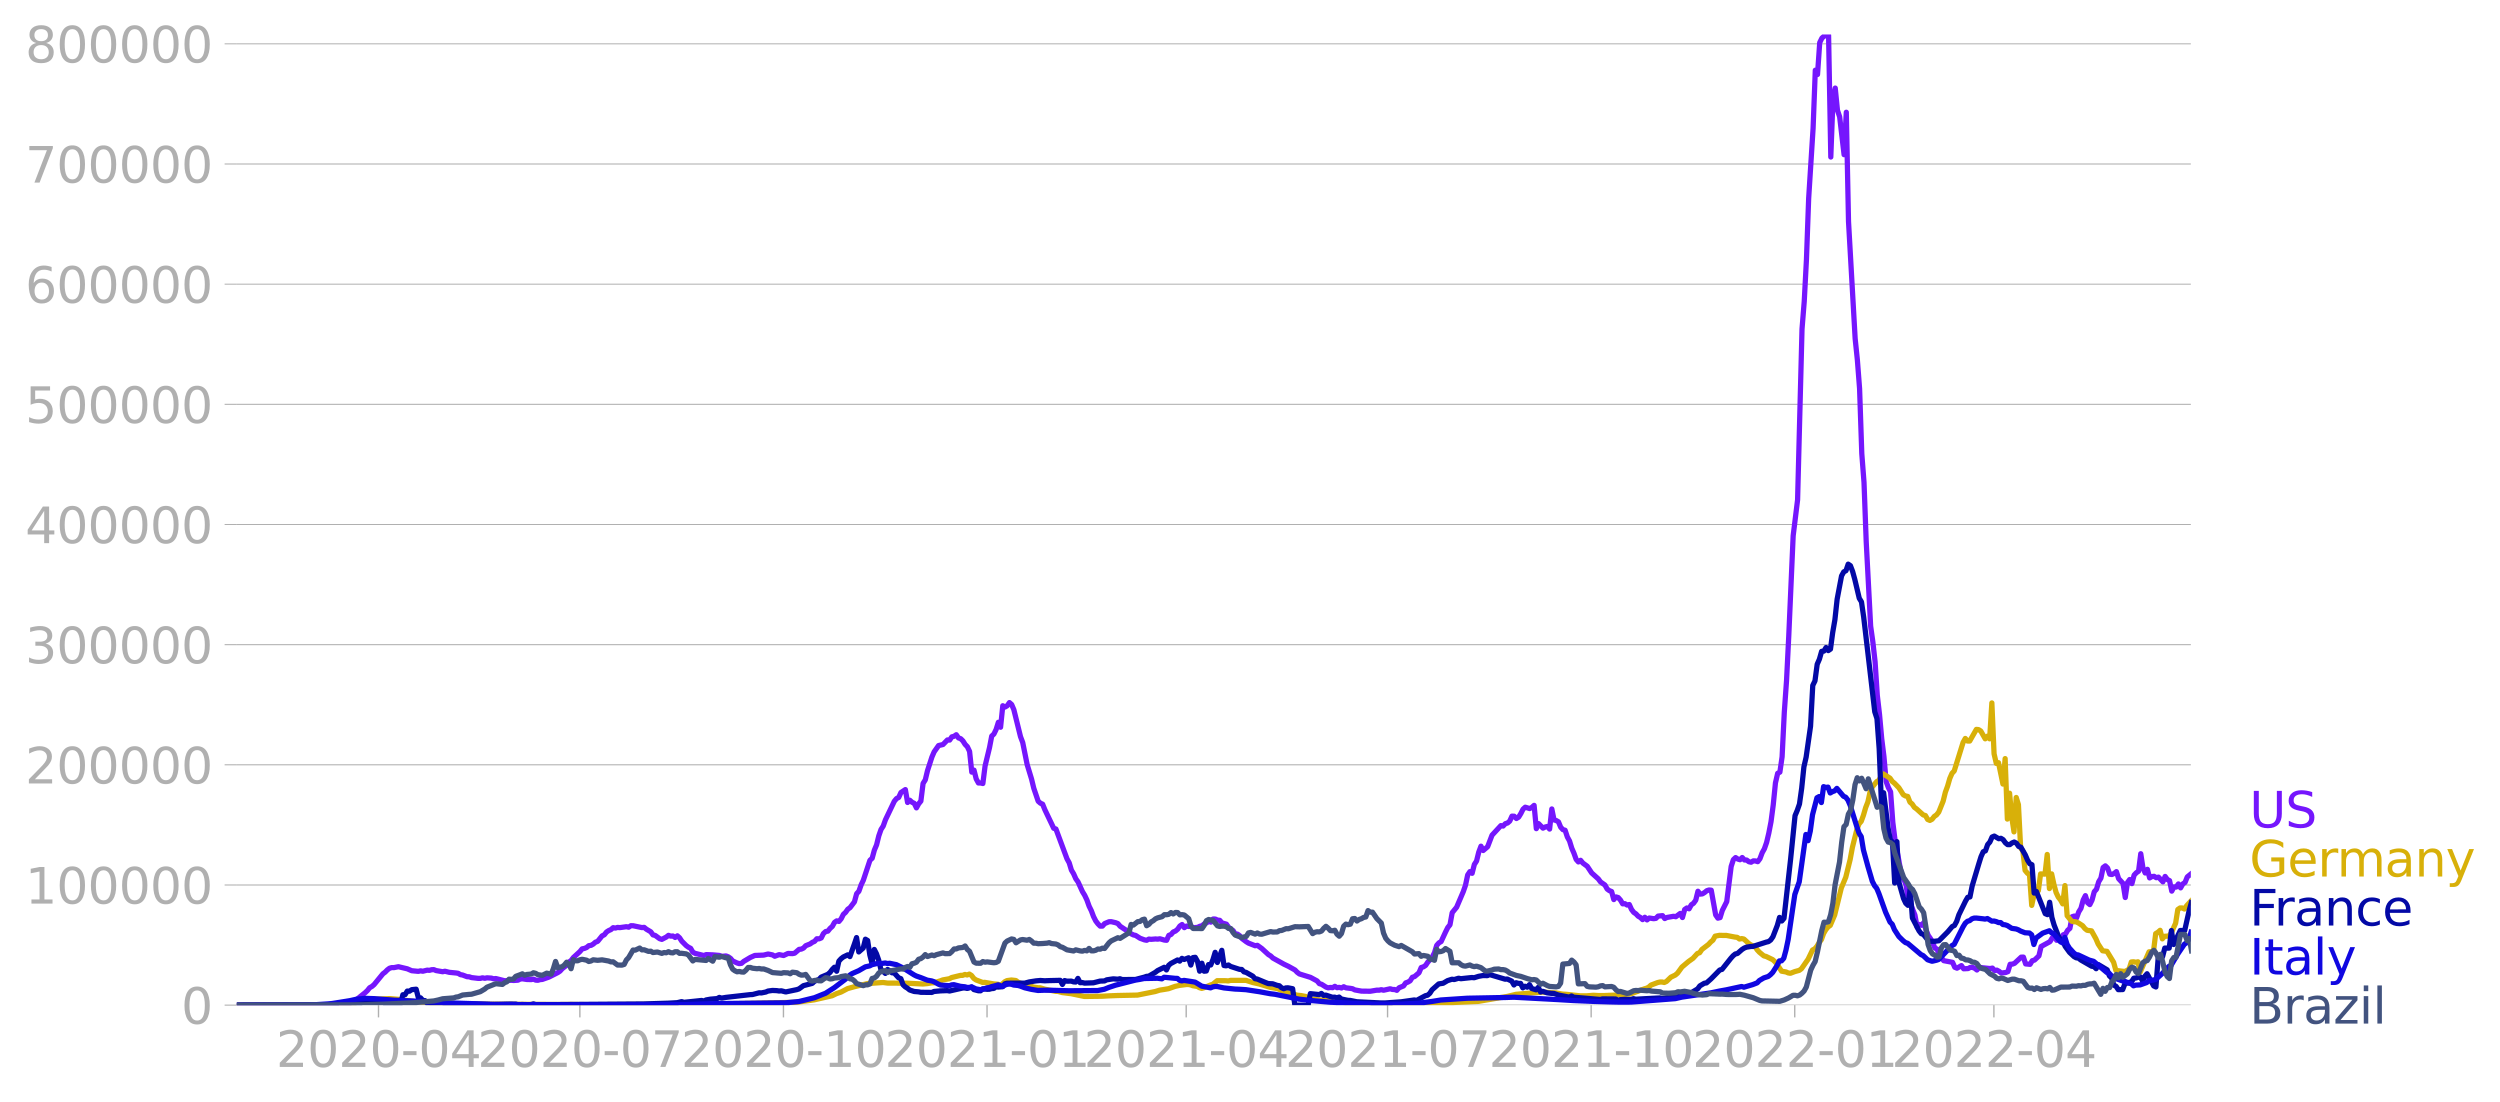 <svg xmlns:xlink="http://www.w3.org/1999/xlink" width="951.91" height="419.722" viewBox="0 0 713.933 314.791" xmlns="http://www.w3.org/2000/svg"><defs><style>*{stroke-linejoin:round;stroke-linecap:butt}</style></defs><g id="figure_1"><path d="M0 314.791h713.933V0H0v314.791z" style="fill:none" id="patch_1"/><g id="axes_1"><path d="M67.645 287.042h558V9.842h-558v277.2z" style="fill:none" id="patch_2"/><g id="matplotlib.axis_1"><g id="xtick_1"><g id="line2d_1"><defs><path id="mb8bbcf70b9" d="M0 0v3.5" style="stroke:#b0b0b0;stroke-width:.4"/></defs><use xlink:href="#mb8bbcf70b9" x="108.089" y="287.042" style="fill:#b0b0b0;stroke:#b0b0b0;stroke-width:.4"/></g><g style="fill:#b0b0b0" transform="matrix(.14 0 0 -.14 78.841 304.68)" id="text_1"><defs><path id="DejaVuSans-32" d="M1228 531h2203V0H469v531q359 372 979 998 621 627 780 809 303 340 423 576 121 236 121 464 0 372-261 606-261 235-680 235-297 0-627-103-329-103-704-313v638q381 153 712 231 332 78 607 78 725 0 1156-363 431-362 431-968 0-288-108-546-107-257-392-607-78-91-497-524-418-433-1181-1211z" transform="scale(.016)"/><path id="DejaVuSans-30" d="M2034 4250q-487 0-733-480-245-479-245-1442 0-959 245-1439 246-480 733-480 491 0 736 480 246 480 246 1439 0 963-246 1442-245 480-736 480zm0 500q785 0 1199-621 414-620 414-1801 0-1178-414-1799Q2819-91 2034-91q-784 0-1198 620-414 621-414 1799 0 1181 414 1801 414 621 1198 621z" transform="scale(.016)"/><path id="DejaVuSans-2d" d="M313 2009h1684v-512H313v512z" transform="scale(.016)"/><path id="DejaVuSans-34" d="M2419 4116 825 1625h1594v2491zm-166 550h794V1625h666v-525h-666V0h-628v1100H313v609l1940 2957z" transform="scale(.016)"/></defs><use xlink:href="#DejaVuSans-32"/><use xlink:href="#DejaVuSans-30" x="63.623"/><use xlink:href="#DejaVuSans-32" x="127.246"/><use xlink:href="#DejaVuSans-30" x="190.869"/><use xlink:href="#DejaVuSans-2d" x="254.492"/><use xlink:href="#DejaVuSans-30" x="290.576"/><use xlink:href="#DejaVuSans-34" x="354.199"/></g></g><g id="xtick_2"><use xlink:href="#mb8bbcf70b9" x="165.595" y="287.042" style="fill:#b0b0b0;stroke:#b0b0b0;stroke-width:.4" id="line2d_2"/><g style="fill:#b0b0b0" transform="matrix(.14 0 0 -.14 136.347 304.68)" id="text_2"><defs><path id="DejaVuSans-37" d="M525 4666h3000v-269L1831 0h-659l1594 4134H525v532z" transform="scale(.016)"/></defs><use xlink:href="#DejaVuSans-32"/><use xlink:href="#DejaVuSans-30" x="63.623"/><use xlink:href="#DejaVuSans-32" x="127.246"/><use xlink:href="#DejaVuSans-30" x="190.869"/><use xlink:href="#DejaVuSans-2d" x="254.492"/><use xlink:href="#DejaVuSans-30" x="290.576"/><use xlink:href="#DejaVuSans-37" x="354.199"/></g></g><g id="xtick_3"><use xlink:href="#mb8bbcf70b9" x="223.733" y="287.042" style="fill:#b0b0b0;stroke:#b0b0b0;stroke-width:.4" id="line2d_3"/><g style="fill:#b0b0b0" transform="matrix(.14 0 0 -.14 194.485 304.68)" id="text_3"><defs><path id="DejaVuSans-31" d="M794 531h1031v3560L703 3866v575l1116 225h631V531h1031V0H794v531z" transform="scale(.016)"/></defs><use xlink:href="#DejaVuSans-32"/><use xlink:href="#DejaVuSans-30" x="63.623"/><use xlink:href="#DejaVuSans-32" x="127.246"/><use xlink:href="#DejaVuSans-30" x="190.869"/><use xlink:href="#DejaVuSans-2d" x="254.492"/><use xlink:href="#DejaVuSans-31" x="290.576"/><use xlink:href="#DejaVuSans-30" x="354.199"/></g></g><g id="xtick_4"><use xlink:href="#mb8bbcf70b9" x="281.872" y="287.042" style="fill:#b0b0b0;stroke:#b0b0b0;stroke-width:.4" id="line2d_4"/><g style="fill:#b0b0b0" transform="matrix(.14 0 0 -.14 252.624 304.68)" id="text_4"><use xlink:href="#DejaVuSans-32"/><use xlink:href="#DejaVuSans-30" x="63.623"/><use xlink:href="#DejaVuSans-32" x="127.246"/><use xlink:href="#DejaVuSans-31" x="190.869"/><use xlink:href="#DejaVuSans-2d" x="254.492"/><use xlink:href="#DejaVuSans-30" x="290.576"/><use xlink:href="#DejaVuSans-31" x="354.199"/></g></g><g id="xtick_5"><use xlink:href="#mb8bbcf70b9" x="338.746" y="287.042" style="fill:#b0b0b0;stroke:#b0b0b0;stroke-width:.4" id="line2d_5"/><g style="fill:#b0b0b0" transform="matrix(.14 0 0 -.14 309.498 304.68)" id="text_5"><use xlink:href="#DejaVuSans-32"/><use xlink:href="#DejaVuSans-30" x="63.623"/><use xlink:href="#DejaVuSans-32" x="127.246"/><use xlink:href="#DejaVuSans-31" x="190.869"/><use xlink:href="#DejaVuSans-2d" x="254.492"/><use xlink:href="#DejaVuSans-30" x="290.576"/><use xlink:href="#DejaVuSans-34" x="354.199"/></g></g><g id="xtick_6"><use xlink:href="#mb8bbcf70b9" x="396.252" y="287.042" style="fill:#b0b0b0;stroke:#b0b0b0;stroke-width:.4" id="line2d_6"/><g style="fill:#b0b0b0" transform="matrix(.14 0 0 -.14 367.004 304.68)" id="text_6"><use xlink:href="#DejaVuSans-32"/><use xlink:href="#DejaVuSans-30" x="63.623"/><use xlink:href="#DejaVuSans-32" x="127.246"/><use xlink:href="#DejaVuSans-31" x="190.869"/><use xlink:href="#DejaVuSans-2d" x="254.492"/><use xlink:href="#DejaVuSans-30" x="290.576"/><use xlink:href="#DejaVuSans-37" x="354.199"/></g></g><g id="xtick_7"><use xlink:href="#mb8bbcf70b9" x="454.39" y="287.042" style="fill:#b0b0b0;stroke:#b0b0b0;stroke-width:.4" id="line2d_7"/><g style="fill:#b0b0b0" transform="matrix(.14 0 0 -.14 425.142 304.68)" id="text_7"><use xlink:href="#DejaVuSans-32"/><use xlink:href="#DejaVuSans-30" x="63.623"/><use xlink:href="#DejaVuSans-32" x="127.246"/><use xlink:href="#DejaVuSans-31" x="190.869"/><use xlink:href="#DejaVuSans-2d" x="254.492"/><use xlink:href="#DejaVuSans-31" x="290.576"/><use xlink:href="#DejaVuSans-30" x="354.199"/></g></g><g id="xtick_8"><use xlink:href="#mb8bbcf70b9" x="512.528" y="287.042" style="fill:#b0b0b0;stroke:#b0b0b0;stroke-width:.4" id="line2d_8"/><g style="fill:#b0b0b0" transform="matrix(.14 0 0 -.14 483.28 304.68)" id="text_8"><use xlink:href="#DejaVuSans-32"/><use xlink:href="#DejaVuSans-30" x="63.623"/><use xlink:href="#DejaVuSans-32" x="127.246"/><use xlink:href="#DejaVuSans-32" x="190.869"/><use xlink:href="#DejaVuSans-2d" x="254.492"/><use xlink:href="#DejaVuSans-30" x="290.576"/><use xlink:href="#DejaVuSans-31" x="354.199"/></g></g><g id="xtick_9"><use xlink:href="#mb8bbcf70b9" x="569.403" y="287.042" style="fill:#b0b0b0;stroke:#b0b0b0;stroke-width:.4" id="line2d_9"/><g style="fill:#b0b0b0" transform="matrix(.14 0 0 -.14 540.155 304.68)" id="text_9"><use xlink:href="#DejaVuSans-32"/><use xlink:href="#DejaVuSans-30" x="63.623"/><use xlink:href="#DejaVuSans-32" x="127.246"/><use xlink:href="#DejaVuSans-32" x="190.869"/><use xlink:href="#DejaVuSans-2d" x="254.492"/><use xlink:href="#DejaVuSans-30" x="290.576"/><use xlink:href="#DejaVuSans-34" x="354.199"/></g></g></g><g id="matplotlib.axis_2"><g id="ytick_1"><path d="M67.645 287.042h558" clip-path="url(#pe05188d14e)" style="fill:none;stroke:#b0b0b0;stroke-width:.3;stroke-linecap:square" id="line2d_10"/><g id="line2d_11"><defs><path id="m294ca21c4d" d="M0 0h-3.5" style="stroke:#b0b0b0;stroke-width:.3"/></defs><use xlink:href="#m294ca21c4d" x="67.645" y="287.042" style="fill:#b0b0b0;stroke:#b0b0b0;stroke-width:.3"/></g><use xlink:href="#DejaVuSans-30" style="fill:#b0b0b0" transform="matrix(.14 0 0 -.14 51.737 292.361)" id="text_10"/></g><g id="ytick_2"><path d="M67.645 252.727h558" clip-path="url(#pe05188d14e)" style="fill:none;stroke:#b0b0b0;stroke-width:.3;stroke-linecap:square" id="line2d_12"/><use xlink:href="#m294ca21c4d" x="67.645" y="252.727" style="fill:#b0b0b0;stroke:#b0b0b0;stroke-width:.3" id="line2d_13"/><g style="fill:#b0b0b0" transform="matrix(.14 0 0 -.14 7.2 258.046)" id="text_11"><use xlink:href="#DejaVuSans-31"/><use xlink:href="#DejaVuSans-30" x="63.623"/><use xlink:href="#DejaVuSans-30" x="127.246"/><use xlink:href="#DejaVuSans-30" x="190.869"/><use xlink:href="#DejaVuSans-30" x="254.492"/><use xlink:href="#DejaVuSans-30" x="318.115"/></g></g><g id="ytick_3"><path d="M67.645 218.411h558" clip-path="url(#pe05188d14e)" style="fill:none;stroke:#b0b0b0;stroke-width:.3;stroke-linecap:square" id="line2d_14"/><use xlink:href="#m294ca21c4d" x="67.645" y="218.411" style="fill:#b0b0b0;stroke:#b0b0b0;stroke-width:.3" id="line2d_15"/><g style="fill:#b0b0b0" transform="matrix(.14 0 0 -.14 7.2 223.73)" id="text_12"><use xlink:href="#DejaVuSans-32"/><use xlink:href="#DejaVuSans-30" x="63.623"/><use xlink:href="#DejaVuSans-30" x="127.246"/><use xlink:href="#DejaVuSans-30" x="190.869"/><use xlink:href="#DejaVuSans-30" x="254.492"/><use xlink:href="#DejaVuSans-30" x="318.115"/></g></g><g id="ytick_4"><path d="M67.645 184.096h558" clip-path="url(#pe05188d14e)" style="fill:none;stroke:#b0b0b0;stroke-width:.3;stroke-linecap:square" id="line2d_16"/><use xlink:href="#m294ca21c4d" x="67.645" y="184.096" style="fill:#b0b0b0;stroke:#b0b0b0;stroke-width:.3" id="line2d_17"/><g style="fill:#b0b0b0" transform="matrix(.14 0 0 -.14 7.2 189.415)" id="text_13"><defs><path id="DejaVuSans-33" d="M2597 2516q453-97 707-404 255-306 255-756 0-690-475-1069Q2609-91 1734-91q-293 0-604 58T488 141v609q262-153 574-231 313-78 654-78 593 0 904 234t311 681q0 413-289 645-289 233-804 233h-544v519h569q465 0 712 186t247 536q0 359-255 551-254 193-729 193-260 0-557-57-297-56-653-174v562q360 100 674 150t592 50q719 0 1137-327 419-326 419-882 0-388-222-655t-631-370z" transform="scale(.016)"/></defs><use xlink:href="#DejaVuSans-33"/><use xlink:href="#DejaVuSans-30" x="63.623"/><use xlink:href="#DejaVuSans-30" x="127.246"/><use xlink:href="#DejaVuSans-30" x="190.869"/><use xlink:href="#DejaVuSans-30" x="254.492"/><use xlink:href="#DejaVuSans-30" x="318.115"/></g></g><g id="ytick_5"><path d="M67.645 149.78h558" clip-path="url(#pe05188d14e)" style="fill:none;stroke:#b0b0b0;stroke-width:.3;stroke-linecap:square" id="line2d_18"/><use xlink:href="#m294ca21c4d" x="67.645" y="149.78" style="fill:#b0b0b0;stroke:#b0b0b0;stroke-width:.3" id="line2d_19"/><g style="fill:#b0b0b0" transform="matrix(.14 0 0 -.14 7.2 155.1)" id="text_14"><use xlink:href="#DejaVuSans-34"/><use xlink:href="#DejaVuSans-30" x="63.623"/><use xlink:href="#DejaVuSans-30" x="127.246"/><use xlink:href="#DejaVuSans-30" x="190.869"/><use xlink:href="#DejaVuSans-30" x="254.492"/><use xlink:href="#DejaVuSans-30" x="318.115"/></g></g><g id="ytick_6"><path d="M67.645 115.465h558" clip-path="url(#pe05188d14e)" style="fill:none;stroke:#b0b0b0;stroke-width:.3;stroke-linecap:square" id="line2d_20"/><use xlink:href="#m294ca21c4d" x="67.645" y="115.465" style="fill:#b0b0b0;stroke:#b0b0b0;stroke-width:.3" id="line2d_21"/><g style="fill:#b0b0b0" transform="matrix(.14 0 0 -.14 7.2 120.784)" id="text_15"><defs><path id="DejaVuSans-35" d="M691 4666h2478v-532H1269V2991q137 47 274 70 138 23 276 23 781 0 1237-428 457-428 457-1159 0-753-469-1171Q2575-91 1722-91q-294 0-599 50Q819 9 494 109v635q281-153 581-228t634-75q541 0 856 284 316 284 316 772 0 487-316 771-315 285-856 285-253 0-505-56-251-56-513-175v2344z" transform="scale(.016)"/></defs><use xlink:href="#DejaVuSans-35"/><use xlink:href="#DejaVuSans-30" x="63.623"/><use xlink:href="#DejaVuSans-30" x="127.246"/><use xlink:href="#DejaVuSans-30" x="190.869"/><use xlink:href="#DejaVuSans-30" x="254.492"/><use xlink:href="#DejaVuSans-30" x="318.115"/></g></g><g id="ytick_7"><path d="M67.645 81.15h558" clip-path="url(#pe05188d14e)" style="fill:none;stroke:#b0b0b0;stroke-width:.3;stroke-linecap:square" id="line2d_22"/><use xlink:href="#m294ca21c4d" x="67.645" y="81.15" style="fill:#b0b0b0;stroke:#b0b0b0;stroke-width:.3" id="line2d_23"/><g style="fill:#b0b0b0" transform="matrix(.14 0 0 -.14 7.2 86.469)" id="text_16"><defs><path id="DejaVuSans-36" d="M2113 2584q-425 0-674-291-248-290-248-796 0-503 248-796 249-292 674-292t673 292q248 293 248 796 0 506-248 796-248 291-673 291zm1253 1979v-575q-238 112-480 171-242 60-480 60-625 0-955-422-329-422-376-1275 184 272 462 417 279 145 613 145 703 0 1111-427 408-426 408-1160 0-719-425-1154Q2819-91 2113-91q-810 0-1238 620-428 621-428 1799 0 1106 525 1764t1409 658q238 0 480-47t505-140z" transform="scale(.016)"/></defs><use xlink:href="#DejaVuSans-36"/><use xlink:href="#DejaVuSans-30" x="63.623"/><use xlink:href="#DejaVuSans-30" x="127.246"/><use xlink:href="#DejaVuSans-30" x="190.869"/><use xlink:href="#DejaVuSans-30" x="254.492"/><use xlink:href="#DejaVuSans-30" x="318.115"/></g></g><g id="ytick_8"><path d="M67.645 46.834h558" clip-path="url(#pe05188d14e)" style="fill:none;stroke:#b0b0b0;stroke-width:.3;stroke-linecap:square" id="line2d_24"/><use xlink:href="#m294ca21c4d" x="67.645" y="46.834" style="fill:#b0b0b0;stroke:#b0b0b0;stroke-width:.3" id="line2d_25"/><g style="fill:#b0b0b0" transform="matrix(.14 0 0 -.14 7.2 52.153)" id="text_17"><use xlink:href="#DejaVuSans-37"/><use xlink:href="#DejaVuSans-30" x="63.623"/><use xlink:href="#DejaVuSans-30" x="127.246"/><use xlink:href="#DejaVuSans-30" x="190.869"/><use xlink:href="#DejaVuSans-30" x="254.492"/><use xlink:href="#DejaVuSans-30" x="318.115"/></g></g><g id="ytick_9"><path d="M67.645 12.519h558" clip-path="url(#pe05188d14e)" style="fill:none;stroke:#b0b0b0;stroke-width:.3;stroke-linecap:square" id="line2d_26"/><use xlink:href="#m294ca21c4d" x="67.645" y="12.519" style="fill:#b0b0b0;stroke:#b0b0b0;stroke-width:.3" id="line2d_27"/><g style="fill:#b0b0b0" transform="matrix(.14 0 0 -.14 7.2 17.838)" id="text_18"><defs><path id="DejaVuSans-38" d="M2034 2216q-450 0-708-241-257-241-257-662 0-422 257-663 258-241 708-241t709 242q260 243 260 662 0 421-258 662-257 241-711 241zm-631 268q-406 100-633 378-226 279-226 679 0 559 398 884 399 325 1092 325 697 0 1094-325t397-884q0-400-227-679-226-278-629-378 456-106 710-416 255-309 255-755 0-679-414-1042Q2806-91 2034-91q-771 0-1186 362-414 363-414 1042 0 446 256 755 257 310 713 416zm-231 997q0-362 226-565 227-203 636-203 407 0 636 203 230 203 230 565 0 363-230 566-229 203-636 203-409 0-636-203-226-203-226-566z" transform="scale(.016)"/></defs><use xlink:href="#DejaVuSans-38"/><use xlink:href="#DejaVuSans-30" x="63.623"/><use xlink:href="#DejaVuSans-30" x="127.246"/><use xlink:href="#DejaVuSans-30" x="190.869"/><use xlink:href="#DejaVuSans-30" x="254.492"/><use xlink:href="#DejaVuSans-30" x="318.115"/></g></g></g><path d="m67.645 287.042 28.437-.097 2.528-.184 1.264-.311 1.896-.964 2.527-2.022.632-.6.632-.792.632-.354.632-.54 2.528-3.091.632-.475.632-.643.632-.472.632-.179.631.006 1.264-.256 2.528.598 1.264.546 1.896.18.632-.145.632.11 1.264-.309.631.056.632-.175.632-.027.632.266 1.264.222.632.111.632-.143 1.264.313 1.896.185.632.096.632.378.632.113 1.263.476.632.031.632.22 1.896.224.632.001.632-.158.632.14.632-.137 1.264.086.632.19.632-.071 2.527.634 1.896-.142.632.062 1.264-.086.632-.327.632-.067 1.264.192 1.264.034.632-.125.631.277.632.043.632-.19.632-.053 1.896-.67 2.528-1.277.632-.431.632-.695 1.264-.994.631-.882.632-.438.632-.837 1.896-1.739.632-.767.632-.12.632-.255.632-.53.632-.091.632-.363.632-.548.632-.231 1.264-1.562.631-.314.632-.794.632-.413.632-.28.632-.547.632.117.632-.19.632.058 1.896-.262.632.143.632-.425.632.006 2.527.53.632-.066.632.518 1.264.753.632.884.632.155 1.264.924.632.196 1.264-.663.632-.487.632.23.632-.043.631.418.632-.468.632.566.632.96 1.264 1.267.632.459.632.32.632 1.104.632.33 2.528.623.632-.264 1.895.072 1.896.165.632.264 1.264-.117.632.245.632.432.632.747 1.264.589.632.182.632-.097.631-.547 1.896-1.132 1.264-.56 2.528-.103 1.264-.313 1.264.259.632.384 1.263-.464 1.264.251 1.264-.59 1.264.05.632-.123 1.264-1.085.632-.08.632-.299.632-.675 1.264-.505.632-.456.631-.277.632-.74.632.026.632-.258.632-1.265.632-.57.632-.11.632-.789.632-.563.632-1.154.632-.432.632.163.632-.759.632-1.263.632-.573.631-.891.632-.44 1.264-1.671.632-2.331.632-.676.632-1.803.632-1.334 1.896-5.721.632-.578.632-2.325.632-1.506.632-2.571.632-1.814.631-.982.632-1.771 2.528-5.297.632-.773.632-.336.632-1.394 1.264-.84.632 3.678.632-.635.632.568.632.306.632 1.304.631-1.155.632-.782.632-5.048.632-1.016.632-2.637 1.264-3.898.632-1.468 1.264-1.793 1.264-.297 1.264-1.305.632.036.632-.921.631-.162.632-.444.632.916.632.216.632.636.632.999.632.655.632 1.338.632 5.92.632-.567.632 2.511.632 1.155.632-.002.632.154.632-5.007 1.263-5.224.632-3.306.632-.598.632-1.318.632-2.033.632 1.414.632-6.135.632.37.632-.366.632-.905.632.542.632 1.492 1.896 7.685.631 1.681 1.264 6.278 1.264 4.165.632 2.61 1.264 3.721.632.55.632.29.632 1.564 1.896 3.974.632 1.338.632.21 3.16 8.505.631 1.149.632 2.084.632 1.061.632 1.426.632.895 1.264 2.776.632 1.036.632 1.34.632 1.773.632 1.296.631 1.677.632 1.246.632.832.632.64.632-.002.632-.718 1.264-.533.632-.013 1.264.294.632.247.632.757 2.527 1.672.632.498.632.311.632.143 1.264.806 1.264.465.632.114.632-.34.632.07 1.264-.103.632.048.632-.1 1.263.367.632.06.632-1.397.632-.257.632-.722.632-.255.632-.536.632-.904.632-.433.632.893.632-.452.632.115.632-.04.632.411 1.263-.115.632-.306.632-.158.632-.526.632-.277.632-.467.632.24.632-.883.632.009.632.298.632.063.632.737 1.264.356.632.902.632.552.631.356.632 1.01.632.024.632.445.632.797 1.264.947.632.387 1.896.745.632-.115 1.264.909 1.895 1.738.632.377.632.6 3.16 1.757 1.264.604 1.896 1.06.632.657.632.467 3.16.98 1.895 1.025.632.765.632.183 1.264.8.632.215.632-.112.632.065.632-.382.631.383.632-.09.632.177.632-.357.632.315 1.264.149.632.113.632.327 1.896.347 2.528.036 1.895-.316.632.016.632-.148.632.162 1.896-.416.632.194.632.017.632.23.632-.727 1.264-.518.632-.874.631-.23.632-.367.632-1.005.632-.209 1.264-1.08.632-1.496.632-.196.632-.42.632-.952.632-.647.632-.815.632-1.204.632-2.093.632-.718.631-.374 1.264-2.736.632-1.267.632-.785.632-3.463 1.264-1.556 1.896-4.442.632-1.82.632-2.964.632-.937.632.475.632-2.521.631-.983.632-2.55.632-1.685.632 1.23 1.264-1.078 1.264-3.302 2.528-2.73.632.127.632-.68.632-.19.632-.557.631-1.4.632.02.632.652.632-.382.632-1.03.632-1.25.632-.565 1.264.386.632-.344.632-.564.632 6.642.632-1.432 1.264 1.29.632-.322.631-.158.632.743.632-5.738.632 3.126.632.18.632.375.632 1.527.632.694.632.17.632 1.911.632 1.16.632 2.054.632 1.452.632 1.769.632.71.632-.463.631.777 1.264.929 1.264 1.898 1.896 1.709.632.859 1.264.886.632 1.147.632.46.632.25.632 2.297.631-.753.632.182.632.714.632 1.075.632-.046.632.392.632-.141.632 1.406.632.826.632.434.632.664.632.36.632.613.632-.668.632.748.632-.536 1.263.188.632-.092.632-.645 1.264-.136.632.832.632-.311 1.896-.335.632.123 1.264-.935.632 1.166.632-2.287.631-.446.632.241.632-1.141.632-.437.632-.872.632-2.558.632.816.632-.07.632-.388.632-.518.632-.2.632.062 1.264 7.057.632.923.632-.162.631-2.044 1.264-2.514 1.264-10.036.632-1.951.632-.59.632.422.632.188.632-.627.632.702.632.02.632.478.632.14.632-.382.631.022.632.199.632-.843.632-1.688.632-1.136.632-1.809.632-2.674.632-3.265.632-4.798.632-6.277.632-2.738.632-.339.632-4.372.632-12.771.632-8.952.632-12.666 1.263-28.73 1.264-10.278 1.264-48.758.632-7.869.632-11.976.632-17.459 1.264-20 .632-16.615.632 1.218.632-9.118.632-1.29 1.263-1.025.632.257.632 34.745.632-16.771.632-2.917.632 6.312.632 1.91 1.264 10.793.632-12.11.632 31.2 1.896 33.46.632 6.073.632 8.21.631 18.563.632 8.195.632 17.01 1.264 24.053.632 4.52.632 5.612.632 9.615.632 5.454.632 6.934.632 5.084.632 7.168.632 1.694.632 1.234.632 8.664.631 5.064 1.896 10.193.632 1.003.632 1.731.632 4.289.632 1.07 1.264 3.161.632 3.474.632-.785.632.235.632-.775.632 2.1.632 1.552.631.906.632 1.135.632 1.593.632.285.632 1.704 1.264 1.606 2.528.475.632 1.408.632.266 1.264-.735.632.9 1.263-.053.632-.337.632-.009.632.251.632.5.632-.739 3.16.325.632-.13.632.696.632-.116.632.345.631.493 1.264-.16.632-.245.632-2.099.632-.045.632-.234 1.896-1.765.632-.004.632 1.942 1.264.117.632-1.035.632-.173 1.263-1.205.632-2.678 2.528-1.388.632-1.035.632-.768.632 1.413 1.264-.367.632-1.202.632-.21.632-1.08.631-.553.632-3.315.632-.188.632.535.632-1.736.632-1.015.632-2.364.632-1.249.632 2.028.632.528.632-1.292.632-2.386.632-.703.632-2.136.632-1.038.632-3.026.631-.482.632.615.632 1.776.632.076.632-.311.632-.507.632 2.01 1.264 1.372.632 4.009.632-4.284.632-.853.632 1.166.632-2.43.632-.673.632-.44.631-4.99.632 4.11.632 1.385.632-1.04.632 2.452.632-.37.632-.086.632.396.632-.165 1.264 1.35.632-1.543.632.868.632.326.632 2.993.632-1.202.631.041.632-.884.632 1.115.632-1.131.632-.424.632-1.564 1.264-1.033h0" clip-path="url(#pe05188d14e)" style="fill:none;stroke:#7516fd;stroke-width:1.5;stroke-linecap:square" id="line2d_28"/><path d="m67.645 287.042 27.805-.099 3.792-.226 3.791-.67 3.16-.669 5.056-.203 2.527.209 5.056.688 4.423.235 8.848.4 27.173.16 3.791-.026 5.056.062 14.534-.052 19.59-.273 3.792.06 5.056-.048 16.43-.375 5.055-.696 5.056-1.16 1.264-.612 1.264-.436 1.895-.995 1.896-.527 1.264-.304 2.528-.599 3.792-.27.631-.045 1.264.17 1.264.008 4.424.034 4.423.22 1.264-.112 1.264-.211.632-.022 1.896-.57.632-.25 1.896-.336.632-.338 2.527-.617.632-.014.632-.25.632.147.632-.259.632.404.632.826.632.442 1.896.715.632-.017 2.527.438 1.264.109.632.302.632-.438.632-.588.632-.325 1.264-.175 1.264.14.632.466.632.295 2.527.66 1.264.455 1.264.19.632.02 1.264.38 3.16.635.631.015 1.264.335 2.528.323 3.792.786 5.055-.068 1.896-.105 2.528-.101 5.687-.119 5.056-1.017 1.264-.393 1.263-.198 1.264-.215 1.896-.671 1.264-.275 1.896-.242.632-.016.632.115.632.244 1.263.198.632.362.632.19.632-.175 1.896-.802.632-.193 1.264-1.031 2.528.02.632.059.632-.157 4.423-.008 1.896.61 1.896.426 3.16.966 1.895.332.632.222 1.896.936 1.264.168 1.896.567 1.263.127 1.264.247 1.264.706 3.16.33.632-.113.632.082 1.264.36 3.791.329 2.528.12 2.528.286 5.055.143 8.215-.016 5.688-.18 14.534-.65 8.216-1.4 2.527-.61 5.688-.504 1.896-.134 2.527.16 1.264.073 1.896.332 1.264.087 3.792.414 1.895-.006 1.896-.154 1.264.075 1.896.006 5.055-.22 1.896-.2.632-.09 3.792-1.402.632-.182.632-.304.631-.586 1.896-.718.632-.151.632-.017.632.138.632-.29 1.264-1.221 1.264-.613.632-.54 1.264-1.742 1.895-1.596 1.264-.897 1.264-1.389.632-.212.632-.924 1.896-1.448.632-.69.632-.519.632-1.149 1.264-.239 1.263.042.632-.015 2.528.48.632.074.632.475.632-.118.632.127 1.264 1.17.632.462 1.263.556.632.897.632.683 1.264 1.04.632.16 1.896.917.632.576.632.762 1.264 1.953 1.264.222.632.275.631.106 1.264-.49 1.264-.344.632-.465 1.896-2.722 1.264-2.624.632-.33.632-.742.632-1.055.632-.837.632-1.76.631-1.084.632-.782.632-.436 1.264-2.971 1.896-7.721 1.264-3.048 1.264-5.11.632-3.412 1.264-5.083.632-1.644.631-.731.632-1.748.632-2.182.632-1.617.632-2.877.632-1.404 1.264-1.527.632-.342.632-1.262.632-.576 1.896 1.212.632.921.631.508 1.264 1.3 1.264 2 .632.35.632.127.632 1.633.632.535.632.947.632.456 1.264 1.146.632.565.632.186.632 1.11.631.277.632-.336.632-.803.632-.44.632-.788 1.264-3.144.632-2.553.632-1.728.632-2.2.632-1.456.632-.684 2.528-8.139.631-1.135.632.727.632.003 1.896-3.323.632.066.632.402 1.264 2.225.632-.749.632.748.632-10.25.632 14.537.632 2.724.632-.194 1.263 6.102.632-7.267.632 17.266.632-7.389.632 6.912.632 4.137.632-9.826.632 2.046.632 12.322.632.902.632 5.544.632.77.632.505.632 8.723.632-2.938.631-1.027.632-.238.632-4.78 1.264.05.632-5.605.632 9.735.632-4.188.632 2.946.632 2.343.632 1.346.632.787.632 1.14.632-5.226.632 8.608 1.263 1.548.632.158.632.034.632.292 1.264.824.632.788.632.51 1.264.166 1.264 2.268.632 1.483 1.264 1.94 1.263.166 1.896 3.124.632 2.307 1.264.172 1.264.15.632-.286.632-.431.632-2.002.632-.055.632.133.632-.128.631 2.948 2.528-5.798 1.264-.098.632-5.103.632-.377.632-.564.632 2.44.632-.732 1.264-.077.632-.846 1.263-2.8.632-3.924.632-.445h.632l.632.301.632-.943 1.264-1.374h0" clip-path="url(#pe05188d14e)" style="fill:none;stroke:#d8b009;stroke-width:1.5;stroke-linecap:square" id="line2d_29"/><path d="m67.645 287.042 27.805-.091 4.424-.334 1.264-.064 1.895-.23 1.896-.275.632-.145 1.264-.063.632-.264.632-.093.632.09.632-.07.632 1.064 1.264.17.632.305h1.895l.632-.523.632-2.446.632-.024.632-1.026.632.032.632-.431 1.264-.132.632 2.434.632.034.632.725.632.069.632.7.631-.045 1.264.127 1.264-.084.632.16.632-.144 1.264.156.632.013 1.264.252.632-.274 10.11.28 5.056-.15 1.896.008.632.167 1.264-.05 1.264.055 1.264-.052.632-.19.631.197 6.952-.016 24.013-.17 6.952-.216 2.527-.143 1.264-.302.632.202 1.896-.197 1.896-.197 1.264-.138.632.171.632-.315 1.263-.228 1.896-.161.632-.334.632.201 1.264-.214 6.951-.79.632-.024 1.896-.496.632.039 1.264-.256.632-.278 1.264-.173 1.264.056.631.101.632-.055 1.264.321 3.16-.657.632-.214 1.264-.92 2.528-.656.631-.606 1.264-.493.632-.679 1.896-.798.632-.542.632-.843.632-.644.632 1.138.632-2.878.632-.69.632-.498 1.263-.61.632.498 1.264-3.56.632-1.87.632 4.101 1.264-1.11.632-2.528.632.373.632 4.15.632 2.451.632-4.045.632 1.238.632 1.805.632 2.681 1.263 1.115.632-1.127.632.371.632.577.632.043 1.264 1.39.632.244.632 1.75.632.592.632.382.632.514 1.264.42 1.263.109.632.124 3.16.038.632-.274 1.896-.173 1.896-.07.632.114 3.791-.86.632-.006.632.134 1.264-.378.632.703 1.264.335.632.018.632-.565 1.264.129.631-.019.632-.177.632-.048.632-.458.632.065 1.264-.111.632-.82.632-.168 4.423-.018h.632l1.264-.347 1.896-.297 1.264-.113 1.264.083 1.264-.05 1.896-.045 1.263-.032.632 1.166.632-1.097.632.17 1.264-.017.632.212.632.049.632-1.033.632 1.221.632-.031.632.149 2.527-.084 1.896-.487 1.264-.042.632-.318 1.264-.195.632-.085 1.264.099.632-.132.632.232 3.791-.023 2.528-.666.632-.227.632-.045 1.896-1.112.632-.492 1.895-.938.632.752.632-1.318.632-.519 1.896-1.005.632.328.632-.785.632.31 1.264-.48.632 2.08.632-2.132.632-.083.631 1.112.632 2.849.632-2.273.632 2.28.632-.06.632-1.827.632.11.632-1.523.632-2.088.632 2.892 1.264-3.468.632 4.34.632.09.632-.243.632.42 2.527.827.632.037.632.674.632.166 1.896 1.072.632.715.632.107 2.528 1.053.631.24 1.264.062 1.264.446.632.11.632.593.632.25.632-.24.632-.003 1.264.245.632 4.7h3.791l.632-3.293 2.528.273.632-.328.632.554.632-.08 1.896.622.632-.04.631.188.632-.207.632.543 1.896.391.632.023 1.896.379 6.951.346 1.264-.012 4.424-.313 3.791-.535.632.13 2.528-1.348.632-.144.632-.552.632-.986 1.896-1.68 1.263-.192 1.264-.748 1.264-.403.632.092 1.264-.375.632.138 3.16-.343.632.068 1.263-.4 1.264-.232 1.264.03.632-.303 4.424 1.314.632-.04 1.263.59.632 1.103.632-.633.632.18.632.01.632 1.27.632-.462.632.27.632-.723.632 1.093 1.264.385.632-.712.632 1.334.632-.195 1.263.431 1.264.155.632.005 1.264.455 3.16.614.632-.33.632.346 7.583.652.632-.17 3.791.036.632.398.632-.218 1.264-.076 1.896.015.632-.22.632.166 2.528-.15 4.423-.22.632.229 2.528-.558 1.264-.126.632-.512 1.264-.24.632.255 1.263-.44.632-.051 1.896-1.152.632-.852 1.264-.75.632-.099 1.264-1.122 2.528-2.575.631-.157 2.528-3.181.632-.705.632-.518.632-.151 1.264-1.114.632-.414.632-.26 1.264-.203.632-.023 3.791-1.224.632-.148.632-.464.632-.912 1.264-3.27.632-2.259.632 1.019.632-.753 1.264-11.315.631-5.633 1.264-12.382.632-1.507.632-1.814.632-4.519.632-6.083.632-2.763 1.264-8.852.632-11.651.632-1.297.632-4.747.632-1.45.632-2.23.632-.073.631-1.026.632.88.632-.427.632-4.728.632-3.661.632-5.83 1.264-6.688.632-1.153.632-.335.632-1.866.632.433.632 1.653.632 2.311 1.264 5.349.631 1.03.632 4.345 3.16 27.043.632 1.941.632 8.63.632 15.393.632-2.84 1.264 9.987.632 3.377.632.796.631 11.604.632-11.807.632 11.8 1.264 4.437.632 1.35.632.595.632-4.685.632 8.303 1.896 3.672.632.805.632.231 1.264 1.583.631.354 1.264.016 1.264-.161 2.528-2.553 1.264-1.497.632-.31.632-1.16.632-1.894 1.895-3.903.632-1.09.632-.094.632-3.128 1.896-6.336.632-2.03.632-1.417.632-.258.632-1.789.632-.733.632-1.43.632-.267 1.264.75.631-.113.632.389.632.888.632.522.632.003.632-.474.632-.264.632.322.632.931.632.22 1.264 2.21.632 1.48.632 1.03.632.28.632 8.102.631-.455 2.528 6.33.632.282.632-3.53.632 4.314.632 2.156 1.264 3.266.632 1.09.632.26.632 1.49 1.263 1.734 1.264 1.19.632.362.632.069.632.522 3.16 1.819.632.069.632.624.632-1.171 2.527 1.5.632 1.744.632.561.632 2.076.632.324.632.957 1.264-.026.632-1.683 1.896-.557.632-.996.632-.077.632-.202.631-.076.632 1.153.632-1.357.632-.725 1.896 3.473.632.304.632-8.086.632.092.632-.634.632-2.477 1.264-.004.632-4.998.632 3.975 1.895-3.994h1.264l1.264-5.648.632-2.292h0" clip-path="url(#pe05188d14e)" style="fill:none;stroke:#0309a6;stroke-width:1.5;stroke-linecap:square" id="line2d_30"/><path d="m67.645 287.042 22.118-.107 3.791-.243 1.264-.11 5.056-.81 1.896-.416 2.527-.253 2.528.085 5.687.44 12.64.554 3.159.22 13.27.423 20.223.141 3.16-.01 3.79.018 27.174-.099 4.424-.153 3.791-.117 20.222-.233 3.792-.359 4.423-1.089 2.528-1.02.632-.244 2.528-1.617 3.16-2.397 1.263-1.179.632-.423 1.896-.836 1.896-1.1 1.264-.281.632-.336 1.896-.44.632.125 1.263-.17.632.143.632-.065 1.264.268.632.122 1.896.933 3.16 1.992.632.321 1.263.442 1.896.75 1.264.218.632.22 1.264.696.632.264 2.528.184.632-.236.631-.06 1.896.477 1.264.132.632.18.632.009.632-.179 1.264.592 1.264.215.632-.112 1.264-.422.631-.07.632-.26 1.264-.313.632-.202 1.264.477.632-.4.632-.214.632-.085.632.056.632.223 1.264.125.632.18 1.263.48 1.896.448 1.896.314 1.896-.07 2.528.036 4.423.124 8.215-.063 1.896-.372 1.264-.512 1.896-.637 5.687-1.453 1.264-.208 1.264-.254 3.792-.075 1.263.165.632-.453 3.16.312.632.021.632.569.632.132.632-.13 2.528.384.632.109 1.895 1.15 2.528.484.632-.278.632-.122.632.013 1.896.403 3.16.328 1.263.053 1.896.125 3.792.573 3.16.582 1.263.149 6.952 1.401 3.791.421 5.056.448 13.27.583 6.952-.03 5.055-.265 3.792-.503 2.527-.415 7.584-.506 8.215-.162 2.528-.043 2.527-.086 12.64.686 4.423.268 5.687.24 4.424.141 3.16.073 3.159-.019 12.639-.978 1.896-.437 8.215-1.206 2.528-.53 1.895-.338 4.424-.96.632.21 2.528-.75 1.263-.499.632-.666 1.264-.742 1.264-.421.632-.496.632-.644 1.264-1.984.632-1.31.632-.028.632-.716.632-2.33.632-3.023 1.263-8.632.632-4.239 1.264-3.603 1.896-13.532.632 1.763.632-2.759.632-4.633 1.264-4.855.632-.35.632 1.71.632-4.539.631.226.632-.09.632 1.668.632-.373.632-.233.632-.7 1.896 2.247.632.28.632.826.632 1.472 1.896 6.078.632 1.881.631.983.632 3.822 1.264 4.642 1.264 4.299.632 1.233.632.786.632 1.514 1.896 5.286 1.264 2.822.632.63.631 1.539 1.264 1.958 1.264 1.241.632.497.632.21 3.792 3.208.632.304 1.264 1.187 1.263.423 1.264-.295.632-.215 3.792-3.978.632-.345 2.528-4.992.631-1.031.632-.566.632-.184.632-.514.632-.206.632-.014 1.896.21.632.092.632-.166 1.264.747.632-.032.632.157.632.275.631.011.632.558.632.075.632.208 1.264.803 1.264.182.632.239.632.357 1.264.484 1.264.076.632.496.632 2.78.631-1.855 1.896-1.388 1.896-.684.632.589.632.292 1.264 1.537.632.748.632.305.632-1.59.632 2 .631 1.045 1.264 1.385.632.508.632.081 3.16 1.48 1.264.35 3.791 3.214.632.184.632.695.632.333.632.483 1.896.675.632.107 1.264.556.632.154.632.595.632-.205 1.263-.057 1.896-.675.632-.604.632.017 1.264-.286 1.896-1.702 1.896-2.04.632-.306 1.895-3.228 1.896-2.805.632-.398.632-1.024.632-1.99h0" clip-path="url(#pe05188d14e)" style="fill:none;stroke:#1007e1;stroke-width:1.5;stroke-linecap:square" id="line2d_31"/><path d="m67.645 287.042 36.02-.107 5.688-.17 5.687-.265 3.16-.146 1.264-.119 4.423-.391 1.264-.28 1.264-.343 3.16-.249.632-.23.632-.082 1.264-.508 1.895-.187.632-.037 2.528-.728 1.264-.75.632-.53 2.528-1.003 1.895.206.632-.5.632-.25.632-.75.632.06.632-.114.632-.753 1.264-.465.632-.256.632.418.632-.233 1.264-.109.632-.377.631.16.632.383 1.264.184 1.264-.616 1.264.296.632-1.558.632-2.073.632 1.794 1.264-.3.632-.496.632-.782.631.548.632 1.304.632-2.582.632.326.632-.008.632-.284.632-.144 1.264.255.632.377.632-.142.632-.345 1.264.148 1.264-.13 1.895.337.632.25.632-.035 1.264.926 1.264.02.632-.197.632-1.275.632-.669 1.264-2.16.632.036 1.263-.605.632.525.632-.036 1.264.472.632-.068.632.387 1.264-.146 1.264.388.632-.238.632.066.632-.314.632.283.632.06.631-.33h.632l.632.466.632-.014 1.264.165.632.311 1.264 1.707.632-.442 3.16.3.631-.576 1.264.782.632-1.31 1.264.181.632-.223 1.264.391.632-.006.632 1.995.632 1.252.632.46.632.296.632-.098.632.15.631.032.632-.544.632-.773.632-.01.632.214 1.264.149.632-.07.632.146.632-.02 1.264.439 1.264.601 2.527.214.632-.185 1.264.06.632.248.632-.45 1.264.16.632.44.632.249.632-.036.632-.17 1.264 1.744.632.151.631-.176.632-.042.632.145.632.007 1.264-.9.632.098.632.278.632-.07.632-.205 1.264-.11.632-.305 1.264-.217.631.277.632.58.632.1.632.508.632.755 1.264.387.632.204.632-.225.632-.015.632-.253.632-1.561.632-.144.632-.494.632-.907.632-.419 1.263-.28.632.535.632-.417 2.528-.488.632-.118.632.047.632-.485.632-.246.632.258.632-1.042.632-.152.632-.271.631-.856.632-.188.632-.454.632-.694.632.55 1.264-.43.632.206.632-.3 1.896-.507.632.216 1.264-.029.632-.565.631-.743.632-.015.632-.29 1.264-.133.632-.423.632 1.002.632.514 1.264 3.058.632.337 1.264.024.632-.486.632.183.632-.086 1.895.246.632-.084.632-.339 1.896-5.205.632-.58 1.264-.591.632.131.632.963 1.264-.812.631-.117 1.264.2.632-.228.632.46.632.612.632.008.632.142 1.264-.052 1.264-.103.632-.142.632.254 1.264.13.631.261.632.508.632.18 1.264.716 1.896.328.632-.328 1.264.307.632.07.632-.223.632.136.632-.69.632.681.631.007.632-.158.632-.368.632.06.632-.296.632.084 1.264-1.616.632-.551 1.896-.905.632.19 1.896-1.194.631-.416.632-2.369.632.186 1.264-.988.632-.052.632-.488.632-.169.632 1.875.632-.38.632-.703.632-.352.632-.532.632-.284 1.263-.334.632-.571.632.021.632-.11.632-.507.632.388.632-.419.632.024.632.655.632-.06.632.106 1.264 1.052.632 2.076.632.718 2.527.024.632-.918.632-1.334.632-.336 1.264.27 1.264 1.542.632.182.632-.098.632.016.632.154.632.49.632.031.631 1.131.632.74 1.896.692 1.264-.318.632-1.005.632-.134 1.264.483.632-.324.632.31.632.044 2.527-.755.632.131 1.264-.022.632-.379.632-.052 1.264-.512.632.035 1.896-.592 1.264.036 2.527-.1 1.264 2.04.632-.39.632-.146.632.043.632-.239.632-.786.632-.565.632.525.632.696.632.054.632-.152.631 1.137.632.56.632-.744.632-2.115.632-.594.632.165.632-.146.632-1.54.632-.082.632.723.632-.448.632-.204.632-.372.632-.133.632-1.82.632.448.631-.006 1.264 1.845 1.264 1.273.632 2.858.632 1.483.632.76.632.562 1.264.66 1.264.411.632-.344 3.16 1.8.631.644 1.264-.107.632.761.632-.24 1.264.239.632.854.632.012.632.28.632-3.147.632.705.631-.074.632-.23.632-.61 1.264.792.632 3.272 1.896.002.632.543.632.32.632.09 1.264-.33.632.316.632.163.631-.145 1.264.428 1.264.975.632.007 1.264-.304.632-.232 1.264-.067.632.195.632-.009.632.125.632.353.632.5 1.895.682 1.264.271 1.896.642 1.264.332.632-.069.632.13 1.264 1.215.632-.284 1.263.672.632.236 1.896.12.632-.128.632-.926.632-5.447 1.896-.184.632-.947.632.516.632.818.632 5.442 1.895-.061.632.77.632.145 1.896.087.632-.106.632-.258.632-.082.632.36 1.896-.106.632.222.631.725.632.5.632-.031 1.896.564.632-.114 1.264-.648.632-.086.632.044.632-.105 1.896.149.632-.07.631.162 2.528.207.632.364 1.896.046 1.896-.145.632-.289.632.066 1.264-.191 1.895.358.632.257 1.264.295 1.264.165 1.264-.107.632-.288 3.16.143.631-.017 1.264.105 2.528.017 1.264-.068 1.264.262 2.528.716 1.895.78.632.132 5.056.116 1.264-.384 1.264-.581 1.263-.753.632-.005.632.155.632-.23.632-.497.632-.641.632-1.138 1.264-4.835.632-1.365.632-1.092.632-2.651 1.264-6.233.632-2.344.631.036.632-.177.632-1.983.632-3.29.632-5.277 1.264-6.474.632-5.713.632-4.388.632-.65.632-2.938.632-1.09.632-2.937.632-4.387.632-1.985.632.9.631-.748 1.264 2.982.632-2.816 2.528 8.119.632-.306.632.321.632 6.104.632 2.685.632 1.135.632.159.632.502.631 2.563 2.528 6.907 1.264 1.808.632 1.064.632.547.632 1.187 1.264 3.771.632.666.632 1.005.632 3.981.632 5.086.631 1.75.632.935.632.35.632.564.632-.075.632-2.56.632-.888.632-.046 1.264 1.584.632.094.632.235.632 1.215.632-.095.632.836.632.1.631.4.632.021.632.208.632.4.632.049.632.335.632.872.632.505 1.264.348 1.264 1.241 1.264.662.632.601.632.168.631-.228.632.129 1.264.56 1.264-.37h.632l1.264.45.632.009.632.154 1.264 1.735.632.229.632-.027.632.404.631-.495 1.264.473.632-.213.632-.054.632.098.632-.392.632.774.632-.061 1.896-.821 2.527-.011.632-.275 1.264.04.632-.157.632.064.632-.163.632.016.632-.288.632-.134.632-.015.632-.186 1.264 2.135.632 1.046.632-1.711.631.85.632-1.103.632.036.632-1.609.632-.704.632-1.438.632.975.632-1.189.632 1.01 1.264-.973.632-1.304.632-.586.632.218.632 1.188.632.402 1.263-3.1.632-.423.632-.186.632-.995.632-1.363.632-.575.632.856.632 1.305.632-1.014.632 2.21.632 2.769.632 1.362.632.575.632-5.026.632-.976.631-.08 1.264-6.491h1.264l.632 1.742.632-.602.632 3.525h0" clip-path="url(#pe05188d14e)" style="fill:none;stroke:#42537f;stroke-width:1.5;stroke-linecap:square" id="line2d_32"/><g style="fill:#7516fd" transform="matrix(.14 0 0 -.14 642.385 236.307)" id="text_19"><defs><path id="DejaVuSans-55" d="M556 4666h635V1831q0-750 271-1080 272-329 882-329 606 0 878 329 272 330 272 1080v2835h634V1753q0-912-452-1378Q3225-91 2344-91q-885 0-1337 466-451 466-451 1378v2913z" transform="scale(.016)"/><path id="DejaVuSans-53" d="M3425 4513v-616q-359 172-678 256-319 85-616 85-515 0-795-200t-280-569q0-310 186-468 186-157 705-254l381-78q706-135 1042-474t336-907q0-679-455-1029Q2797-91 1919-91q-331 0-705 75-373 75-773 222v650q384-215 753-325 369-109 725-109 540 0 834 212 294 213 294 607 0 343-211 537t-692 291l-385 75q-706 140-1022 440-315 300-315 835 0 619 436 975t1201 356q329 0 669-60 341-59 697-177z" transform="scale(.016)"/></defs><use xlink:href="#DejaVuSans-55"/><use xlink:href="#DejaVuSans-53" x="73.193"/></g><g style="fill:#d8b009" transform="matrix(.14 0 0 -.14 642.385 250.307)" id="text_20"><defs><path id="DejaVuSans-47" d="M3809 666v1253H2778v519h1656V434q-365-259-806-392-440-133-940-133-1094 0-1712 639-617 640-617 1780 0 1144 617 1783 618 639 1712 639 456 0 867-113 411-112 758-331v-672q-350 297-744 447t-828 150q-857 0-1287-478-429-478-429-1425 0-944 429-1422 430-478 1287-478 334 0 596 58 263 58 472 180z" transform="scale(.016)"/><path id="DejaVuSans-65" d="M3597 1894v-281H953q38-594 358-905t892-311q331 0 642 81t618 244V178Q3153 47 2828-22t-659-69q-838 0-1327 487-489 488-489 1320 0 859 464 1363 464 505 1252 505 706 0 1117-455 411-454 411-1235zm-575 169q-6 471-264 752-258 282-683 282-481 0-770-272t-333-766l2050 4z" transform="scale(.016)"/><path id="DejaVuSans-72" d="M2631 2963q-97 56-211 82-114 27-251 27-488 0-749-317t-261-911V0H581v3500h578v-544q182 319 472 473 291 155 707 155 59 0 131-8 72-7 159-23l3-590z" transform="scale(.016)"/><path id="DejaVuSans-6d" d="M3328 2828q216 388 516 572t706 184q547 0 844-383 297-382 297-1088V0h-578v2094q0 503-179 746-178 244-543 244-447 0-707-297-259-296-259-809V0h-578v2094q0 506-178 748t-550 242q-441 0-701-298-259-298-259-808V0H581v3500h578v-544q197 322 472 475t653 153q382 0 649-194 267-193 395-562z" transform="scale(.016)"/><path id="DejaVuSans-61" d="M2194 1759q-697 0-966-159t-269-544q0-306 202-486 202-179 548-179 479 0 768 339t289 901v128h-572zm1147 238V0h-575v531q-197-318-491-470T1556-91q-537 0-855 302-317 302-317 808 0 590 395 890 396 300 1180 300h807v57q0 397-261 614t-733 217q-300 0-585-72-284-72-546-216v532q315 122 612 182 297 61 578 61 760 0 1135-394 375-393 375-1193z" transform="scale(.016)"/><path id="DejaVuSans-6e" d="M3513 2113V0h-575v2094q0 497-194 743-194 247-581 247-466 0-735-297-269-296-269-809V0H581v3500h578v-544q207 316 486 472 280 156 646 156 603 0 912-373 310-373 310-1098z" transform="scale(.016)"/><path id="DejaVuSans-79" d="M2059-325q-243-625-475-815-231-191-618-191H506v481h338q237 0 368 113 132 112 291 531l103 262L191 3500h609L1894 763l1094 2737h609L2059-325z" transform="scale(.016)"/></defs><use xlink:href="#DejaVuSans-47"/><use xlink:href="#DejaVuSans-65" x="77.49"/><use xlink:href="#DejaVuSans-72" x="139.014"/><use xlink:href="#DejaVuSans-6d" x="178.377"/><use xlink:href="#DejaVuSans-61" x="275.789"/><use xlink:href="#DejaVuSans-6e" x="337.068"/><use xlink:href="#DejaVuSans-79" x="400.447"/></g><g style="fill:#0309a6" transform="matrix(.14 0 0 -.14 642.385 264.307)" id="text_21"><defs><path id="DejaVuSans-46" d="M628 4666h2681v-532H1259V2759h1850v-531H1259V0H628v4666z" transform="scale(.016)"/><path id="DejaVuSans-63" d="M3122 3366v-538q-244 135-489 202t-495 67q-560 0-870-355-309-354-309-995t309-996q310-354 870-354 250 0 495 67t489 202V134Q2881 22 2623-34q-257-57-548-57-791 0-1257 497-465 497-465 1341 0 856 470 1346 471 491 1290 491 265 0 518-55 253-54 491-163z" transform="scale(.016)"/></defs><use xlink:href="#DejaVuSans-46"/><use xlink:href="#DejaVuSans-72" x="50.27"/><use xlink:href="#DejaVuSans-61" x="91.383"/><use xlink:href="#DejaVuSans-6e" x="152.662"/><use xlink:href="#DejaVuSans-63" x="216.041"/><use xlink:href="#DejaVuSans-65" x="271.021"/></g><g style="fill:#1007e1" transform="matrix(.14 0 0 -.14 642.385 278.307)" id="text_22"><defs><path id="DejaVuSans-49" d="M628 4666h631V0H628v4666z" transform="scale(.016)"/><path id="DejaVuSans-74" d="M1172 4494v-994h1184v-447H1172V1153q0-428 117-550t477-122h590V0h-590q-666 0-919 248-253 249-253 905v1900H172v447h422v994h578z" transform="scale(.016)"/><path id="DejaVuSans-6c" d="M603 4863h575V0H603v4863z" transform="scale(.016)"/></defs><use xlink:href="#DejaVuSans-49"/><use xlink:href="#DejaVuSans-74" x="29.492"/><use xlink:href="#DejaVuSans-61" x="68.701"/><use xlink:href="#DejaVuSans-6c" x="129.98"/><use xlink:href="#DejaVuSans-79" x="157.764"/></g><g style="fill:#42537f" transform="matrix(.14 0 0 -.14 642.385 292.307)" id="text_23"><defs><path id="DejaVuSans-42" d="M1259 2228V519h1013q509 0 754 211 246 211 246 645 0 438-246 645-245 208-754 208H1259zm0 1919V2741h935q462 0 688 173 227 174 227 530 0 353-227 528-226 175-688 175h-935zm-631 519h1613q722 0 1112-300 391-300 391-853 0-429-200-682t-588-315q466-100 724-418 258-317 258-792 0-625-425-966Q3088 0 2303 0H628v4666z" transform="scale(.016)"/><path id="DejaVuSans-7a" d="M353 3500h2731v-525L922 459h2162V0H275v525l2163 2516H353v459z" transform="scale(.016)"/><path id="DejaVuSans-69" d="M603 3500h575V0H603v3500zm0 1363h575v-729H603v729z" transform="scale(.016)"/></defs><use xlink:href="#DejaVuSans-42"/><use xlink:href="#DejaVuSans-72" x="68.604"/><use xlink:href="#DejaVuSans-61" x="109.717"/><use xlink:href="#DejaVuSans-7a" x="170.996"/><use xlink:href="#DejaVuSans-69" x="223.486"/><use xlink:href="#DejaVuSans-6c" x="251.27"/></g></g></g><defs><clipPath id="pe05188d14e"><path d="M67.645 9.842h558v277.2h-558z"/></clipPath></defs></svg>